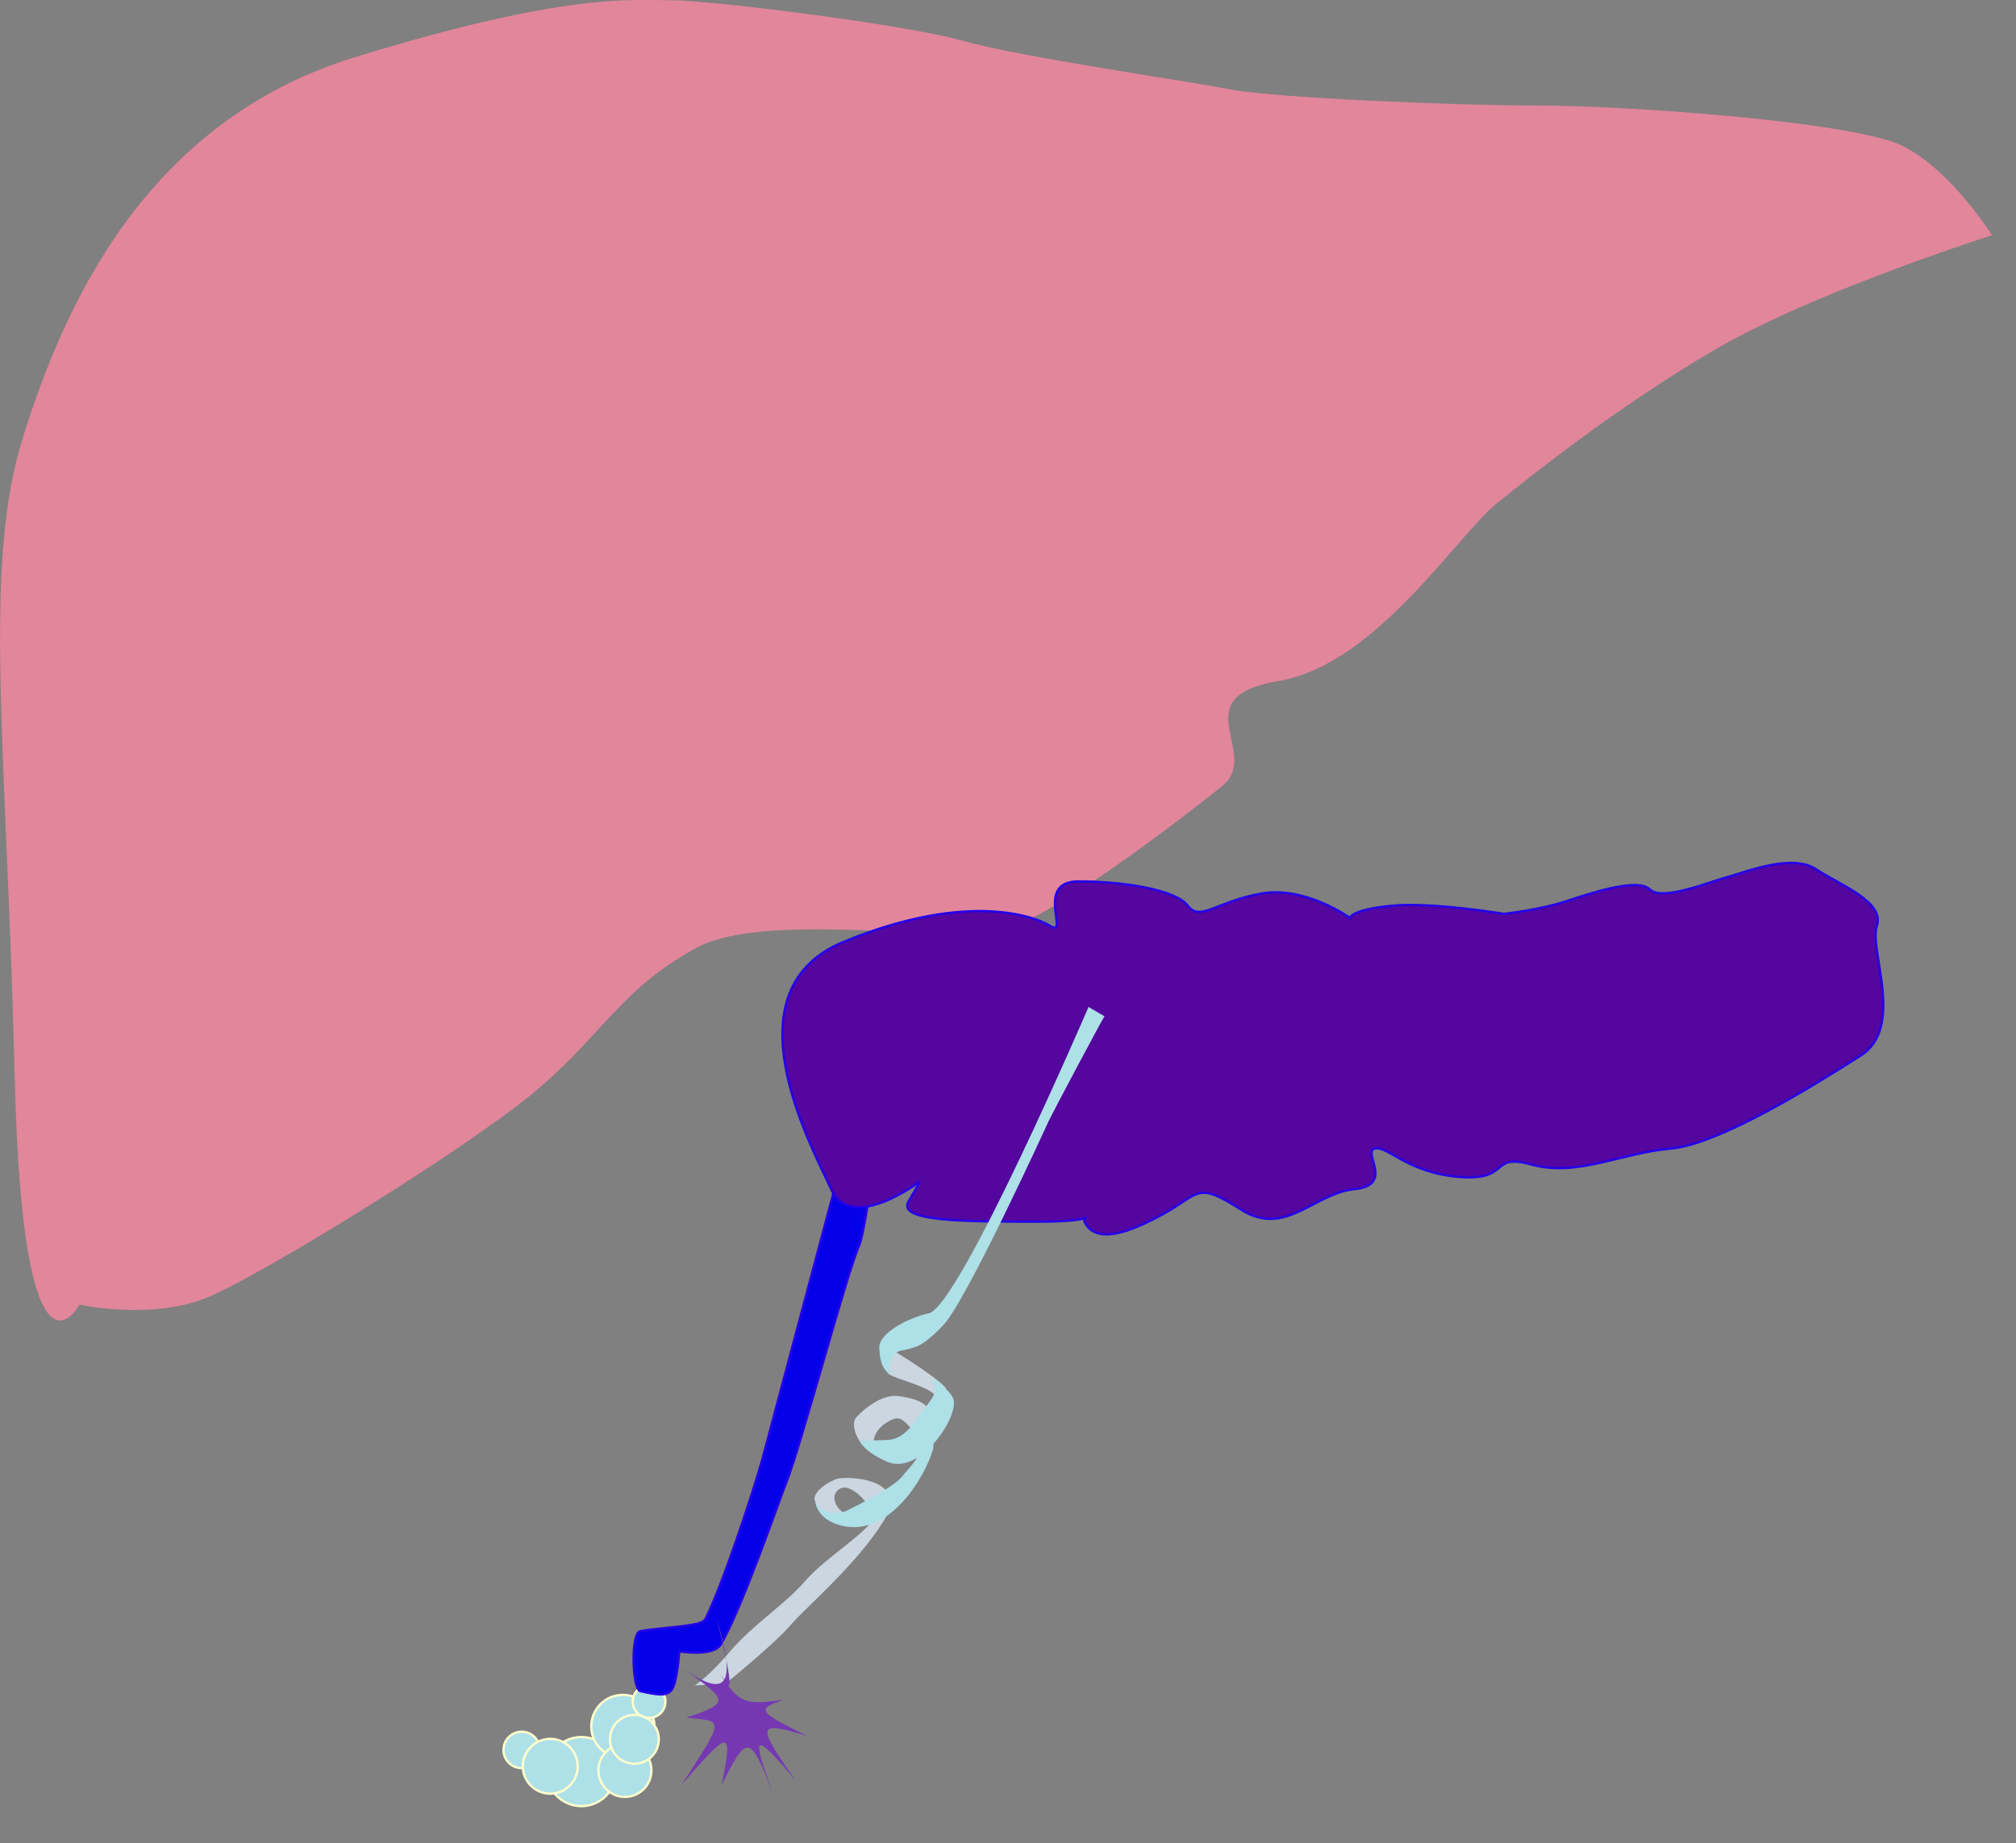 
<svg id= "other_organs" version="1.1" xmlns="http://www.w3.org/2000/svg" xmlns:xlink="http://www.w3.org/1999/xlink" x="0px" y="0px"
	 viewBox="0 0 874.9 800.1" enable-background="new 0 0 874.9 800.1" xml:space="preserve">
<rect x="0" y="0" width="874.9" height="800.1" fill="#808080" stroke="none"/>
<g id="liver">
	<path fill="#E2869C" d="M34.5,566.3c0,0-24.6,45.7-28.1-98.5S-7.7,246.3,9.9,190S62.6,52.9,154.1,24.8S273.6,0.1,291.2,0.1
		c17.6,0,102,10.6,126.6,17.6c24.6,7,98.5,17.6,116.1,21.1c17.6,3.5,95,7,133.6,7s137.2,7,158.3,17.6s38.7,38.7,38.7,38.7
		s-33.7,10.7-68.7,25.1c-18.1,7.4-36.5,15.8-50.9,24.2c-42.2,24.6-77.4,52.8-95,66.8c-17.6,14.1-52.8,70.3-95,77.4
		c-42.2,7-7,31.7-24.6,45.7c-17.6,14.1-63.3,49.2-87.9,59.8c-24.6,10.6-109-7-140.7,10.6c-31.7,17.6-38.7,35.2-66.8,59.8
		s-119.6,80.9-144.2,91.4S34.5,566.3,34.5,566.3z"/>
</g>
<g id="gallbladder_tube">
	<g>
		<circle id="5bubble" class="bubble" fill="#AEE0E8" stroke="#FFFFCC" stroke-miterlimit="10" cx="252.3" cy="769" r="15"/>

		<circle id="2bubble" class="bubble" fill="#AEE0E8" stroke="#FFFFCC" stroke-miterlimit="10" cx="270.3" cy="749.4" r="13.7"/>

		<circle id="3bubble" class="bubble" fill="#AEE0E8" stroke="#FFFFCC" stroke-miterlimit="10" cx="271.2" cy="768.5" r="11.5"/>

		<circle id="7bubble" class="bubble" fill="#AEE0E8" stroke="#FFFFCC" stroke-miterlimit="10" cx="226.4" cy="759.6" r="7.9"/>

		<circle id="1bubble" class="bubble" fill="#AEE0E8" stroke="#FFFFCC" stroke-miterlimit="10" cx="281.7" cy="738.6" r="7.1"/>

		<circle id="6bubble" class="bubble" fill="#AEE0E8" stroke="#FFFFCC" stroke-miterlimit="10" cx="238.8" cy="766.7" r="11.9"/>

		<circle id="7bubble" class="bubble" fill="#AEE0E8" stroke="#FFFFCC" stroke-miterlimit="10" cx="275.3" cy="755" r="10.6"/>
	</g>
	<path fill="#0400E9" stroke="#2400E9" stroke-miterlimit="10" d="M363.1,512.6l-32.3,121c-4,14.2-17.3,54.7-24.7,69.3
		c-1.6,3.3-18.4,3.3-28.3,5.2c-4.1,0.8-3.5,25.3,0.1,26c7.8,1.7,11.1,2.2,13.4-0.3c2.6-2.9,3.5-17,3.5-17s14.7,2.5,18-3
		c9-15,26-64.3,28.5-70.5c6.1-15,26.1-90.5,31.5-102.5c1.1-2.5,2.6-10.4,4.2-20.8L363.1,512.6z"/>
</g>
<g id="pancreas">
	<path fill="#54069F" stroke="#2400E9" stroke-miterlimit="10" d="M399.4,512.7c0,0-29.9,22.9-38.7,3.5
		c-8.8-19.3-45.7-86.2,5.3-107.3s80.9-12.3,89.7-7c8.8,5.3-7-19.3,12.3-19.3s42.2,3.5,47.5,10.6c5.3,7,12.3-1.8,31.7-5.3
		c19.3-3.5,38.7,10.6,38.7,10.6s0-3.5,17.6-5.3c17.6-1.8,49.2,3.5,49.2,3.5s15.8-1.8,26.4-5.3c10.6-3.5,31.7-10.6,36.9-5.3
		c5.3,5.3,26.4-3.5,33.4-5.3c7-1.8,28.1-10.6,38.7-3.5c10.6,7,29.9,14.1,26.4,24.6c-3.5,10.6,12.3,44-7,56.3
		c-19.3,12.3-61.5,38.7-82.6,40.4c-21.1,1.8-40.4,12.3-59.8,7s-8.8,7-31.7,5.3c-22.9-1.8-31.7-14.1-36.9-12.3
		c-5.3,1.8,8.8,15.8-8.8,17.6c-17.6,1.8-29.9,21.1-49.2,8.8c-19.3-12.3-17.6-7-33.4,1.8c-15.8,8.8-28.1,12.3-33.4,5.3
		c-5.3-7,10.6-1.8-21.1-1.8s-61.5,0-56.3-8.8S399.4,512.7,399.4,512.7z"/>
</g>
<g id="pancreas_slide">
	<g>
		<g>
			<path fill="#CBD6E0" d="M353.9,652c-2.5-4.2,6.9-9.6,9.9-10.2c4.7-0.9,31.3-0.2,19.5,18.7c-11.8,18.9-33.4,37-40,44.7
				c-7.2,8.4-28.5,25.7-28.5,25.7l-13.3,0.7c0,0,6.2-3.9,15.3-14.7c10.2-12,23.9-20.4,32.7-30.7s30.9-23.5,29.5-28.4
				s-10.1-15.1-15.1-11.2s1.7,12.3,5.7,10.3C361.9,657.7,354.8,658.2,353.9,652z"/>
		</g>
		<g>
			<path fill="#CBD6E0" d="M410.5,602.5c-6-6.4-25.1-17.6-25.1-17.6v11.3c4.4,3.4,24.6,6.4,22.1,14.2L410.5,602.5z"/>
		</g>
		<g>
			<path fill="#AEE0E8" d="M391,586.3c6-1.5,8.5-0.8,18.3-11c9.8-10.2,43.4-83.4,45.9-88.9c0.9-2,25.8-49.1,24.2-45.2l-7-4.1
				c0,0-56.1,130.4-69.4,133c-6.2,1.2-22.1,7.8-21.4,15.4c0.3,3.6,0.4,8,4.8,11.4C386.4,596.8,384.3,587.9,391,586.3z"/>
		</g>
		<g>
			<path fill="#CBD6E0" d="M405,621.1c0.5-9.6-3-13.5-15.2-15.1c-7.3-0.9-15.3,5.9-18.3,9.4c-1.6,1.8-1.1,6,1.5,10.1l9.6,5.2
				c-6.1-1.5-3.6-9.6,1.7-12.9c5.3-3.3,6.7-3.3,12.5,4.1c1.4,1.7,2.4,4,2.6,5.6L405,621.1z"/>
		</g>
		<path fill="#AEE0E8" d="M405,606c-1.1,2.2-6.1,8.5-7,9.5s-5,9.6-13.6,9.6c-2.6,0-11.4,0.5-11.4,0.5c2.3,3.7,6.6,6.6,12,8.9
			c14.1,6.1,30.5-18.7,28.9-26.6c-0.8-3.8-5.9-6.8-8.8-10C405,597.8,406,603.8,405,606z"/>
		<g>
			<path fill="#AEE0E8" d="M353.9,652c0.3,2.9,2.9,8.3,11.5,10.3c20.4,4.9,35.8-20.6,39.5-33.1c0.5-1.6-0.1-7.1,0-8.2l-5.6,6.4
				c0.5,5.4-4.8,9.6-7.6,13.3c-3.7,4.9-20.3,13.1-24.3,15.1C367.5,655.9,358.4,659.4,353.9,652"/>
		</g>
	</g>
	<g>
		<path id="splat" fill="#7638B2" d="M297.8,745.6c16.3,1.7,17.1-0.4-1.9,29c19.9-22.8,22.6-25.6,17.3,0c10.7-20.5,11.9-23.5,22.2,4
			c-9.4-26.5-8.6-27.3,9.8-5.9c-17.2-24.2-16.7-25.9,5.2-19.1c-21.3-10.5-22.5-11.6-10.3-15.8c-16.2,2.3-19.4,1.9-27.4-11.1
			c5.1,9.7,5.9,6.8-1.7-24.4c8.8,29.4,4.6,35.5-15.1,21.6C315.5,737.9,317.8,739,297.8,745.6z"/>
	</g>
	<path id="splat_mask" fill="none" stroke-width="62" stroke-linecap="round" stroke-miterlimit="10" d="M306.5,700.9
		c0,0-10.7,25,0,36c10.7,11,36.3,35,36.3,35l10.7,6.8"/>
</g>
</svg>
